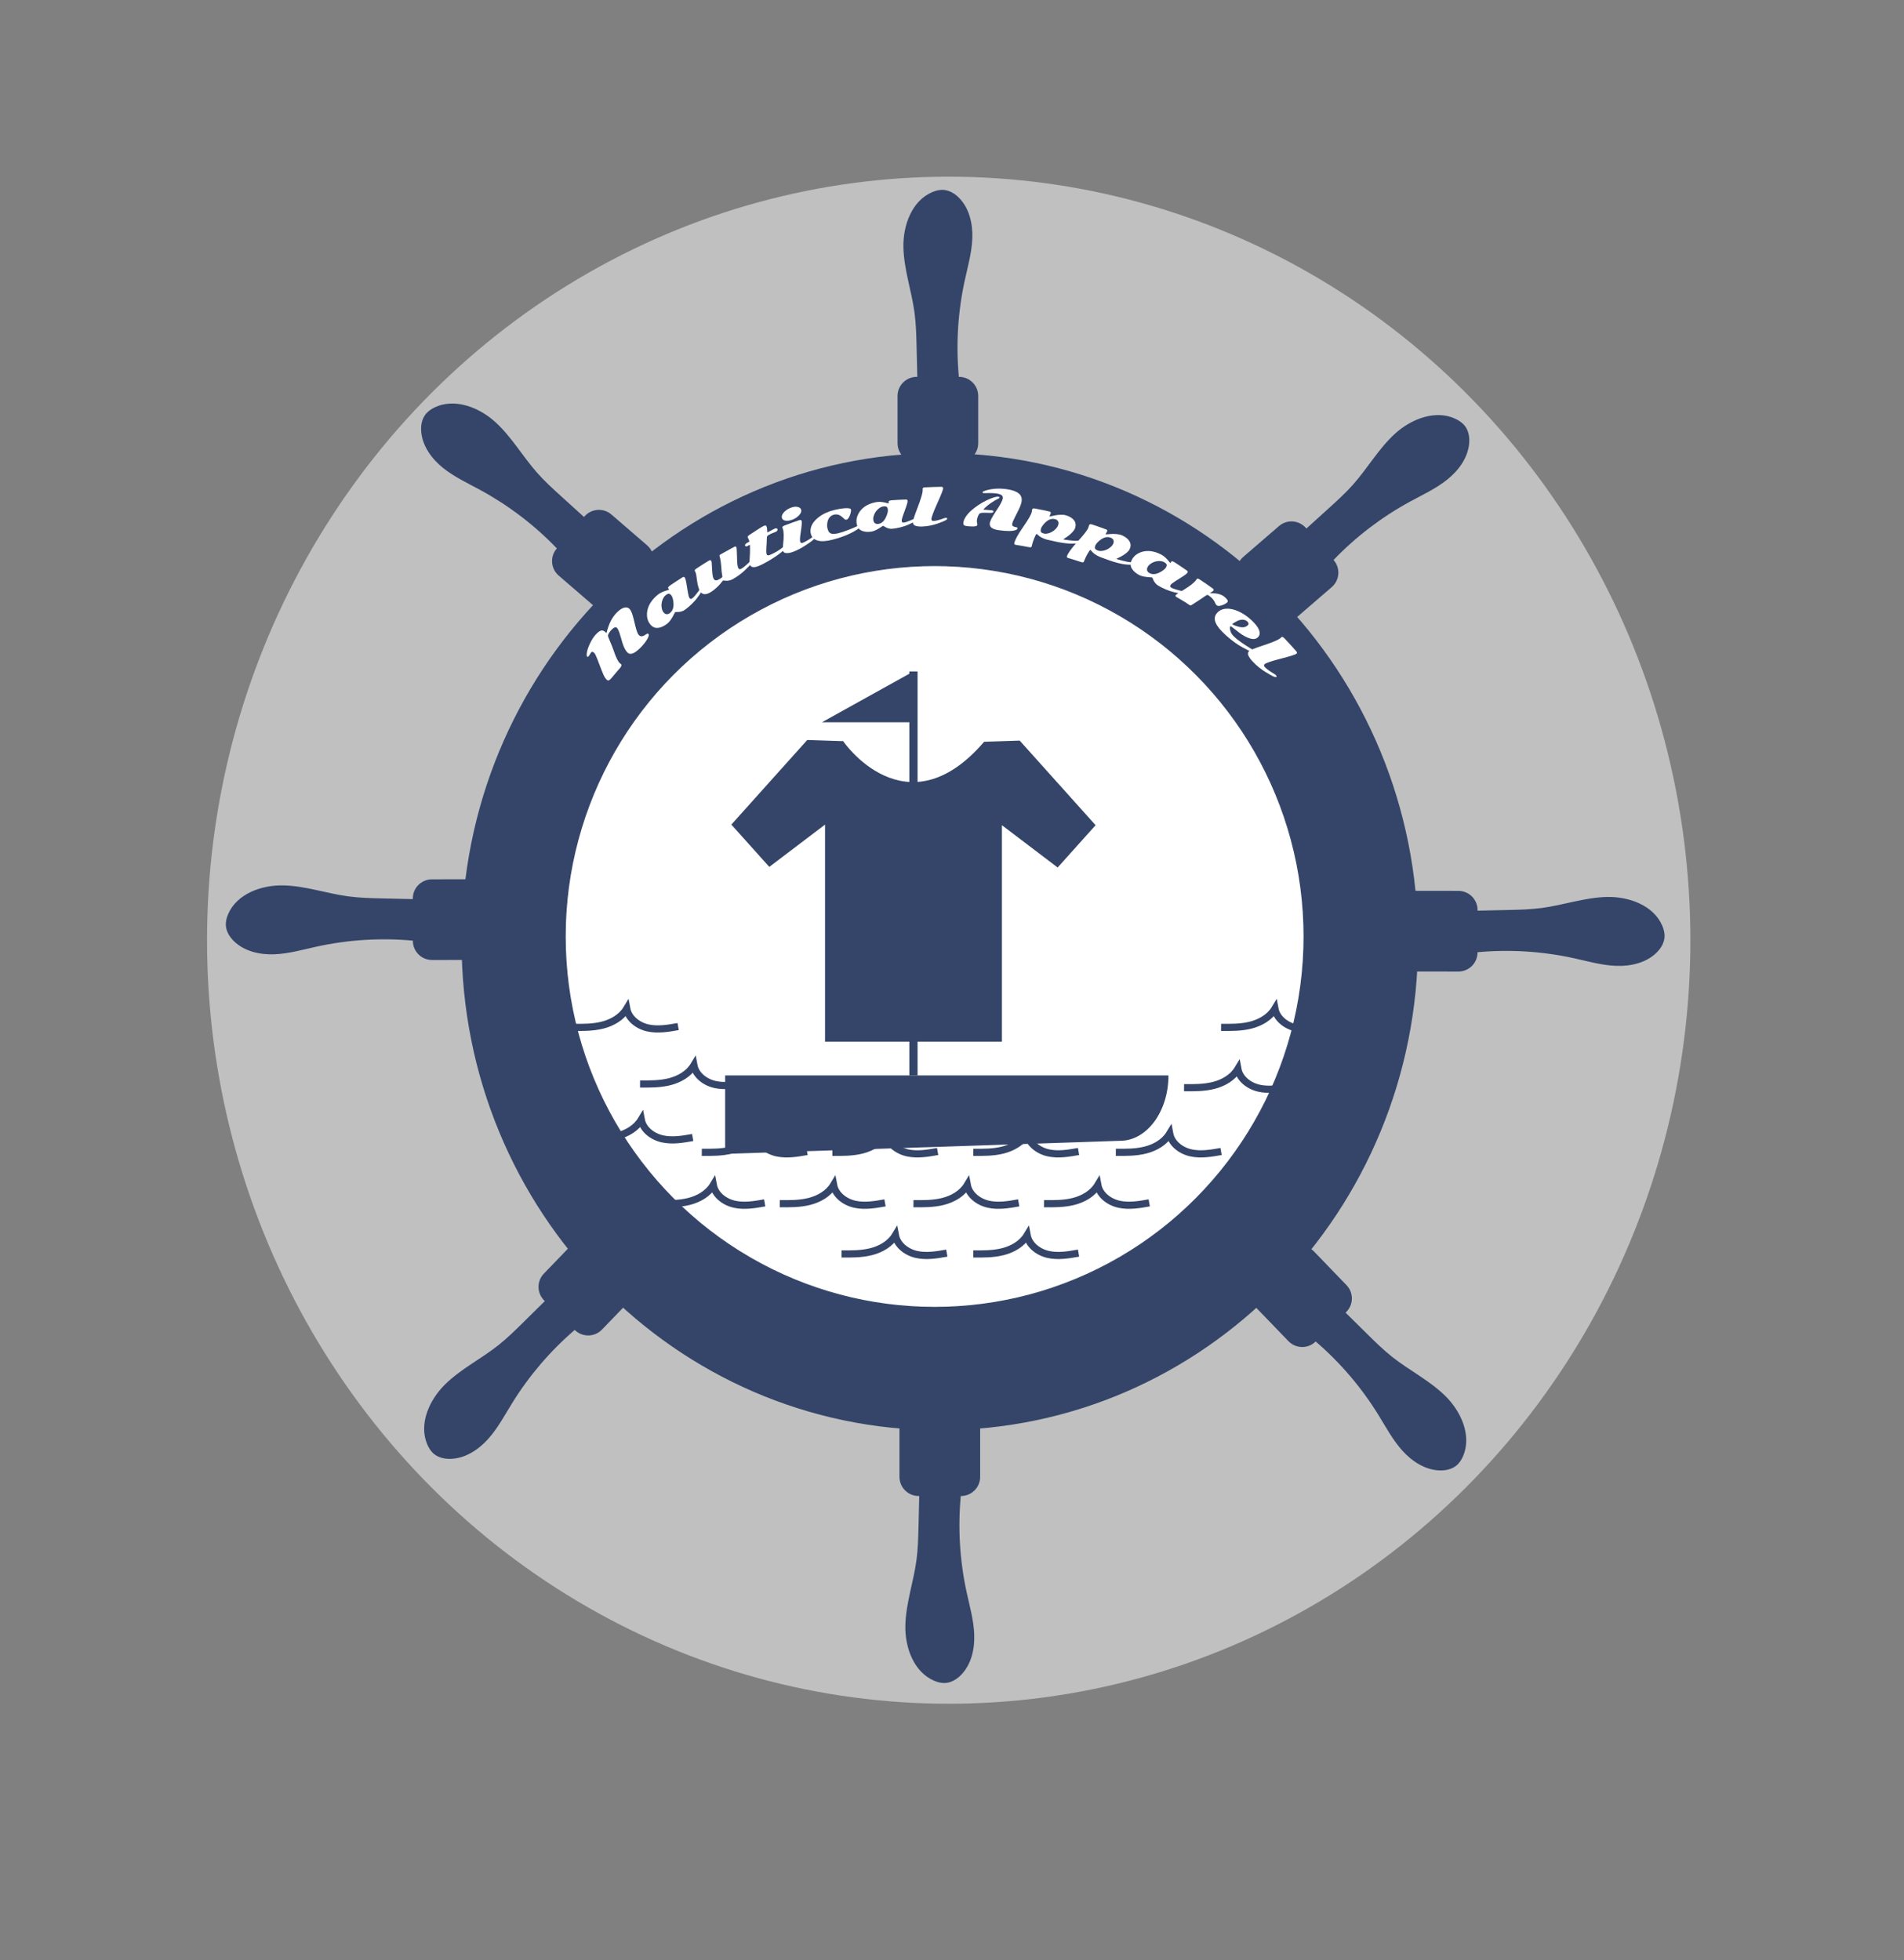 <?xml version="1.0" encoding="utf-8"?>
<!-- Generator: Adobe Illustrator 17.1.0, SVG Export Plug-In . SVG Version: 6.00 Build 0)  -->
<!DOCTYPE svg PUBLIC "-//W3C//DTD SVG 1.1//EN" "http://www.w3.org/Graphics/SVG/1.1/DTD/svg11.dtd">
<svg version="1.1" id="Layer_1" xmlns="http://www.w3.org/2000/svg" xmlns:xlink="http://www.w3.org/1999/xlink" x="0px" y="0px"
	 viewBox="0 0 371 382" enable-background="new 0 0 371 382" xml:space="preserve">
<rect x="0" y="0" width="371" height="382" fill="#808080" stroke="none"/>
<ellipse opacity="0.5" fill="#FFFFFF" cx="184.858" cy="183.237" rx="144.518" ry="148.803"/>
<g>
	<g>
		<defs>
			<rect id="SVGID_1_" x="44" y="37" width="280.349" height="291"/>
		</defs>
		<clipPath id="SVGID_2_">
			<use xlink:href="#SVGID_1_"  overflow="visible"/>
		</clipPath>
		<g clip-path="url(#SVGID_2_)">
			<defs>
				<rect id="SVGID_3_" x="44" y="37" width="280.349" height="291"/>
			</defs>
			<clipPath id="SVGID_4_">
				<use xlink:href="#SVGID_3_"  overflow="visible"/>
			</clipPath>
			<path clip-path="url(#SVGID_4_)" fill="#344569" d="M276.312,183.51c0,52.588-41.721,95.219-93.188,95.219
				c-51.465,0-93.187-42.631-93.187-95.219s41.721-95.219,93.187-95.219C234.591,88.291,276.312,130.922,276.312,183.51"/>
			<path clip-path="url(#SVGID_4_)" fill="#FFFFFF" d="M254.103,182.51c0,39.924-32.231,72.289-71.989,72.289
				s-71.989-32.365-71.989-72.289s32.231-72.289,71.989-72.289S254.103,142.586,254.103,182.51"/>
			
				<ellipse clip-path="url(#SVGID_4_)" fill="none" stroke="#344569" stroke-width="0.206" stroke-miterlimit="10" cx="182.114" cy="182.51" rx="71.989" ry="72.289"/>
			<path clip-path="url(#SVGID_4_)" fill="#344569" d="M190.609,77.177v9.183c0,2.061-1.672,3.733-3.733,3.733h-8.254
				c-2.062,0-3.734-1.672-3.734-3.733v-9.183c0-2.061,1.672-3.733,3.734-3.733h0.119c-0.047-1.968-0.096-3.936-0.141-5.904
				c-0.054-2.211-0.109-4.423-0.404-6.616c-0.575-4.256-2.058-8.39-2.162-12.685c-0.103-4.294,1.631-9.071,5.572-10.78
				c0.718-0.313,1.501-0.51,2.282-0.448c1.15,0.09,2.195,0.739,3.002,1.563c1.981,2.02,2.67,5.016,2.569,7.842
				c-0.101,2.826-0.897,5.574-1.496,8.338c-1.327,6.123-1.711,12.453-1.127,18.689h0.041
				C188.937,73.444,190.609,75.116,190.609,77.177"/>
			<path clip-path="url(#SVGID_4_)" fill="#344569" d="M259.488,114.426l-6.952,6.002c-1.56,1.346-3.918,1.175-5.264-0.386
				l-5.395-6.246c-1.348-1.562-1.176-3.92,0.385-5.267l6.95-6.002c1.56-1.348,3.918-1.175,5.267,0.388l0.078,0.089
				c1.459-1.321,2.916-2.645,4.376-3.966c1.637-1.486,3.277-2.973,4.742-4.63c2.847-3.216,5.006-7.041,8.188-9.926
				c3.184-2.884,7.931-4.693,11.802-2.828c0.706,0.341,1.367,0.804,1.831,1.436c0.682,0.928,0.875,2.144,0.778,3.294
				c-0.234,2.818-2.052,5.298-4.258,7.068c-2.204,1.771-4.804,2.965-7.289,4.317c-5.502,2.998-10.544,6.843-14.881,11.362
				l0.027,0.032C261.22,110.722,261.047,113.08,259.488,114.426"/>
			<path clip-path="url(#SVGID_4_)" fill="#344569" d="M284.163,189.346l-9.183-0.012c-2.061-0.003-3.732-1.677-3.728-3.738
				l0.01-8.254c0.003-2.062,1.676-3.733,3.737-3.73l9.184,0.013c2.061,0.003,3.73,1.676,3.728,3.739v0.119
				c1.968-0.044,3.936-0.09,5.904-0.134c2.211-0.05,4.424-0.102,6.617-0.395c4.256-0.569,8.392-2.048,12.687-2.145
				c4.294-0.097,9.068,1.642,10.772,5.586c0.311,0.72,0.509,1.503,0.446,2.283c-0.092,1.149-0.742,2.194-1.567,2.999
				c-2.022,1.978-5.02,2.662-7.846,2.558c-2.825-0.105-5.573-0.904-8.335-1.508c-6.122-1.335-12.451-1.726-18.688-1.15v0.041
				C287.899,187.679,286.224,189.349,284.163,189.346"/>
			<path clip-path="url(#SVGID_4_)" fill="#344569" d="M251.058,261.377l-6.378-6.608c-1.432-1.482-1.389-3.847,0.093-5.278
				l5.939-5.732c1.485-1.433,3.849-1.39,5.28,0.092l6.378,6.608c1.432,1.482,1.39,3.847-0.094,5.28l-0.085,0.083
				c1.399,1.384,2.801,2.765,4.202,4.149c1.574,1.553,3.15,3.108,4.886,4.48c3.369,2.663,7.308,4.606,10.364,7.625
				c3.057,3.018,5.126,7.658,3.478,11.626c-0.301,0.724-0.726,1.41-1.331,1.908c-0.889,0.733-2.093,0.991-3.246,0.959
				c-2.827-0.078-5.404-1.756-7.294-3.858c-1.889-2.104-3.226-4.634-4.714-7.039c-3.297-5.327-7.418-10.147-12.169-14.229
				l-0.03,0.028C254.853,262.901,252.489,262.86,251.058,261.377"/>
			<path clip-path="url(#SVGID_4_)" fill="#344569" d="M190.986,287.823v-9.183c0-2.061-1.672-3.733-3.733-3.733h-8.254
				c-2.062,0-3.734,1.672-3.734,3.733v9.183c0,2.061,1.672,3.733,3.734,3.733h0.119c-0.047,1.968-0.096,3.936-0.141,5.904
				c-0.054,2.211-0.109,4.423-0.404,6.616c-0.575,4.256-2.058,8.39-2.162,12.685c-0.103,4.294,1.631,9.071,5.572,10.78
				c0.718,0.313,1.501,0.51,2.283,0.448c1.149-0.09,2.194-0.739,3-1.563c1.981-2.02,2.67-5.016,2.569-7.842
				s-0.897-5.574-1.496-8.338c-1.327-6.123-1.711-12.453-1.127-18.689h0.041C189.314,291.556,190.986,289.884,190.986,287.823"/>
			<path clip-path="url(#SVGID_4_)" fill="#344569" d="M108.862,112.173l6.952,6.002c1.56,1.346,3.918,1.175,5.264-0.386
				l5.395-6.246c1.348-1.562,1.176-3.92-0.385-5.267l-6.95-6.002c-1.56-1.348-3.918-1.175-5.267,0.388l-0.078,0.089
				c-1.459-1.321-2.916-2.645-4.376-3.966c-1.637-1.486-3.277-2.973-4.742-4.63c-2.847-3.216-5.006-7.041-8.189-9.926
				c-3.182-2.884-7.93-4.693-11.801-2.828c-0.705,0.341-1.367,0.804-1.831,1.436c-0.682,0.928-0.875,2.144-0.778,3.294
				c0.234,2.818,2.052,5.298,4.258,7.068c2.204,1.771,4.804,2.965,7.289,4.317c5.502,2.998,10.544,6.843,14.881,11.362l-0.027,0.032
				C107.129,108.468,107.302,110.826,108.862,112.173"/>
			<path clip-path="url(#SVGID_4_)" fill="#344569" d="M84.186,187.092l9.183-0.012c2.061-0.003,3.732-1.677,3.728-3.738
				l-0.01-8.254c-0.003-2.062-1.676-3.733-3.737-3.73l-9.184,0.013c-2.061,0.003-3.73,1.676-3.728,3.739v0.119
				c-1.968-0.044-3.936-0.09-5.904-0.134c-2.211-0.05-4.424-0.102-6.617-0.395c-4.256-0.569-8.392-2.048-12.687-2.145
				c-4.294-0.097-9.068,1.642-10.772,5.586c-0.311,0.72-0.509,1.503-0.446,2.283c0.092,1.149,0.742,2.194,1.567,2.999
				c2.022,1.978,5.02,2.662,7.844,2.558c2.826-0.105,5.574-0.904,8.337-1.508c6.122-1.335,12.451-1.726,18.688-1.15v0.041
				C80.451,185.426,82.125,187.095,84.186,187.092"/>
			<path clip-path="url(#SVGID_4_)" fill="#344569" d="M117.292,259.123l6.378-6.608c1.432-1.482,1.389-3.847-0.093-5.278
				l-5.939-5.732c-1.485-1.433-3.849-1.39-5.28,0.092l-6.378,6.608c-1.432,1.482-1.39,3.847,0.094,5.28l0.085,0.083
				c-1.399,1.384-2.801,2.765-4.202,4.149c-1.574,1.553-3.15,3.108-4.886,4.48c-3.369,2.663-7.308,4.606-10.364,7.625
				c-3.057,3.018-5.126,7.658-3.478,11.626c0.301,0.724,0.726,1.41,1.331,1.908c0.889,0.733,2.093,0.991,3.246,0.959
				c2.827-0.078,5.404-1.756,7.294-3.858c1.889-2.104,3.226-4.634,4.714-7.039c3.297-5.327,7.418-10.147,12.169-14.229l0.03,0.028
				C113.497,260.648,115.86,260.607,117.292,259.123"/>
			<path clip-path="url(#SVGID_4_)" fill="#344569" d="M218.251,222.328c5.211,0,9.427-5.698,9.427-12.74H141.3v15.288"/>
			
				<line clip-path="url(#SVGID_4_)" fill="none" stroke="#344569" stroke-width="1.595" stroke-miterlimit="10" x1="177.992" y1="209.588" x2="177.992" y2="130.854"/>
			<path clip-path="url(#SVGID_4_)" fill="#344569" d="M160.76,160.704l-10.859,8.244l-7.394-8.244l14.786-16.487l6.934,0.227
				v-0.109c0,0.125,12.314,17.966,27.531,0.227l6.934-0.227l14.786,16.487l-7.392,8.244l-10.86-8.244v42.184H160.76v-42.184"/>
			<polyline clip-path="url(#SVGID_4_)" fill="#344569" points="177.992,140.758 160.165,140.758 177.992,130.854 			"/>
			<path clip-path="url(#SVGID_4_)" fill="none" stroke="#344569" stroke-width="1.396" stroke-miterlimit="10" d="M111.632,200.226
				c1.942,0.018,3.91,0.035,5.791-0.447c1.881-0.481,3.699-1.523,4.699-3.188c0.359,1.941,2.215,3.323,4.143,3.745
				c1.928,0.421,3.931,0.076,5.873-0.269"/>
			<path clip-path="url(#SVGID_4_)" fill="none" stroke="#344569" stroke-width="1.396" stroke-miterlimit="10" d="M151.942,234.586
				c1.942,0.018,3.91,0.035,5.791-0.447c1.881-0.481,3.699-1.523,4.699-3.188c0.359,1.941,2.215,3.323,4.143,3.745
				c1.928,0.421,3.931,0.076,5.873-0.269"/>
			<path clip-path="url(#SVGID_4_)" fill="none" stroke="#344569" stroke-width="1.396" stroke-miterlimit="10" d="M177.992,234.586
				c1.942,0.018,3.91,0.035,5.791-0.447c1.881-0.481,3.699-1.523,4.699-3.188c0.359,1.941,2.215,3.323,4.143,3.745
				c1.928,0.421,3.931,0.076,5.873-0.269"/>
			<path clip-path="url(#SVGID_4_)" fill="none" stroke="#344569" stroke-width="1.396" stroke-miterlimit="10" d="M203.427,234.586
				c1.942,0.018,3.91,0.035,5.791-0.447c1.881-0.481,3.699-1.523,4.699-3.188c0.359,1.941,2.215,3.323,4.143,3.745
				c1.928,0.421,3.929,0.076,5.873-0.269"/>
			<path clip-path="url(#SVGID_4_)" fill="none" stroke="#344569" stroke-width="1.396" stroke-miterlimit="10" d="M163.984,244.376
				c1.942,0.018,3.91,0.035,5.791-0.447c1.881-0.481,3.699-1.523,4.699-3.188c0.359,1.941,2.215,3.323,4.143,3.745
				s3.931,0.076,5.873-0.269"/>
			<path clip-path="url(#SVGID_4_)" fill="none" stroke="#344569" stroke-width="1.396" stroke-miterlimit="10" d="M189.652,244.376
				c1.942,0.018,3.91,0.035,5.791-0.447c1.881-0.481,3.699-1.523,4.699-3.188c0.359,1.941,2.215,3.323,4.143,3.745
				s3.929,0.076,5.873-0.269"/>
			<path clip-path="url(#SVGID_4_)" fill="none" stroke="#344569" stroke-width="1.396" stroke-miterlimit="10" d="M217.426,224.572
				c1.942,0.018,3.91,0.035,5.791-0.447c1.881-0.481,3.699-1.523,4.699-3.188c0.359,1.941,2.215,3.323,4.143,3.745
				s3.929,0.076,5.873-0.269"/>
			<path clip-path="url(#SVGID_4_)" fill="none" stroke="#344569" stroke-width="1.396" stroke-miterlimit="10" d="M189.652,224.572
				c1.942,0.018,3.91,0.035,5.791-0.447c1.881-0.481,3.699-1.523,4.699-3.188c0.359,1.941,2.215,3.323,4.143,3.745
				s3.931,0.076,5.873-0.269"/>
			<path clip-path="url(#SVGID_4_)" fill="none" stroke="#344569" stroke-width="1.396" stroke-miterlimit="10" d="M162.195,224.572
				c1.942,0.018,3.91,0.035,5.791-0.447c1.881-0.481,3.699-1.523,4.699-3.188c0.359,1.941,2.215,3.323,4.143,3.745
				s3.929,0.076,5.873-0.269"/>
			<path clip-path="url(#SVGID_4_)" fill="none" stroke="#344569" stroke-width="1.396" stroke-miterlimit="10" d="M136.749,224.572
				c1.942,0.018,3.91,0.035,5.791-0.447c1.881-0.481,3.699-1.523,4.699-3.188c0.359,1.941,2.215,3.323,4.143,3.745
				s3.931,0.076,5.873-0.269"/>
			<path clip-path="url(#SVGID_4_)" fill="none" stroke="#344569" stroke-width="1.396" stroke-miterlimit="10" d="M124.717,211.253
				c1.942,0.018,3.91,0.035,5.791-0.447c1.881-0.481,3.699-1.523,4.699-3.188c0.359,1.941,2.215,3.323,4.143,3.745
				s3.929,0.076,5.873-0.269"/>
			<path clip-path="url(#SVGID_4_)" fill="none" stroke="#344569" stroke-width="1.396" stroke-miterlimit="10" d="M237.932,200.226
				c1.942,0.018,3.91,0.035,5.791-0.447c1.881-0.481,3.699-1.523,4.699-3.188c0.359,1.941,2.215,3.323,4.143,3.745
				c1.928,0.421,3.929,0.076,5.873-0.269"/>
			<path clip-path="url(#SVGID_4_)" fill="none" stroke="#344569" stroke-width="1.396" stroke-miterlimit="10" d="M230.716,211.977
				c1.942,0.018,3.91,0.035,5.791-0.447c1.881-0.481,3.699-1.523,4.699-3.188c0.359,1.941,2.215,3.323,4.143,3.745
				c1.928,0.421,3.931,0.076,5.873-0.269"/>
			<path clip-path="url(#SVGID_4_)" fill="none" stroke="#344569" stroke-width="1.396" stroke-miterlimit="10" d="M128.499,234.586
				c1.942,0.018,3.91,0.035,5.791-0.447c1.881-0.481,3.699-1.523,4.699-3.188c0.359,1.941,2.215,3.323,4.143,3.745
				c1.928,0.421,3.931,0.076,5.873-0.269"/>
			<path clip-path="url(#SVGID_4_)" fill="none" stroke="#344569" stroke-width="1.396" stroke-miterlimit="10" d="M114.464,221.849
				c1.942,0.018,3.91,0.035,5.791-0.447c1.881-0.481,3.699-1.523,4.699-3.188c0.359,1.941,2.215,3.323,4.143,3.745
				c1.928,0.421,3.931,0.076,5.873-0.269"/>
			<path clip-path="url(#SVGID_4_)" fill="#FFFFFF" d="M115.162,127.17c-0.173,0.273-0.258,0.41-0.429,0.684
				c-0.065,0.076-0.12,0.127-0.167,0.151c-0.048,0.025-0.096,0.017-0.145-0.025c-0.118-0.1-0.137-0.392-0.053-0.876
				s0.289-1.075,0.622-1.765c0.332-0.691,0.702-1.252,1.103-1.684c0.401-0.432,0.746-0.684,1.027-0.761
				c0.283-0.076,0.58,0.037,0.894,0.341c0.059,0.068,0.089,0.102,0.149,0.172c0.246-1,0.549-1.83,0.899-2.486
				c0.35-0.656,0.777-1.22,1.271-1.686c0.494-0.465,0.952-0.74,1.364-0.828c0.413-0.089,0.755,0.021,1.023,0.32
				c0.275,0.308,0.523,0.97,0.768,1.981c0.099,0.417,0.199,0.832,0.3,1.242c0.245,0.996,0.474,1.591,0.66,1.788
				c0.331,0.351,0.743,0.353,1.233,0.013c0.264-0.183,0.432-0.273,0.503-0.267c0.072,0.005,0.124,0.027,0.158,0.063
				c0.16,0.177,0.065,0.544-0.278,1.105c-0.342,0.562-0.793,1.114-1.353,1.662c-1.102,1.08-1.906,1.389-2.442,0.868
				c-0.376-0.364-0.716-1.007-1.001-1.937c-0.12-0.39-0.233-0.774-0.339-1.154c-0.252-0.912-0.485-1.49-0.715-1.722
				c-0.23-0.233-0.583-0.116-1.054,0.362c-0.274,0.278-0.715,0.854-0.696,1.162c0.025,0.403,0.689,1.611,1.145,2.994
				c0.416,1.257,0.81,2.038,1.158,2.354c0.102,0.084,0.154,0.125,0.257,0.209c0.078,0.071,0.09,0.178,0.039,0.324
				c-0.05,0.146-0.127,0.275-0.23,0.391c-0.662,0.756-0.988,1.14-1.632,1.92c-0.302,0.357-0.538,0.539-0.695,0.532
				c-0.076-0.003-0.169-0.05-0.271-0.134c-0.102-0.084-0.225-0.233-0.368-0.446c-0.143-0.213-0.37-0.7-0.667-1.47
				c-0.297-0.769-0.571-1.486-0.824-2.146c-0.253-0.662-0.451-1.06-0.602-1.19c-0.15-0.132-0.269-0.198-0.358-0.198
				C115.326,127.031,115.241,127.078,115.162,127.17"/>
			<path clip-path="url(#SVGID_4_)" fill="#FFFFFF" d="M130.553,114.106c0.969-0.658,1.459-0.977,2.443-1.598
				c0.09-0.062,0.174-0.087,0.248-0.075c0.075,0.013,0.13,0.045,0.167,0.098c0.137,0.203,0.248,0.598,0.342,1.182
				c0.093,0.585,0.187,1.164,0.284,1.737c0.096,0.574,0.195,0.928,0.292,1.067c0.097,0.138,0.185,0.209,0.264,0.212
				c0.078,0.003,0.19-0.047,0.335-0.149c0.146-0.101,0.371-0.344,0.68-0.725c0.309-0.382,0.516-0.647,0.615-0.802
				c0.1-0.154,0.186-0.256,0.261-0.305c0.132-0.085,0.23-0.08,0.293,0.019c0.136,0.208-0.203,0.806-0.964,1.815
				c-0.257,0.34-0.591,0.712-1.003,1.116c-0.411,0.403-0.852,0.779-1.324,1.129c-0.788,0.583-1.848,0.428-1.893,0.447
				c-0.142,0.061-0.68,1.527-1.503,2.204c-0.563,0.464-1.128,0.752-1.704,0.863c-0.628,0.12-1.168-0.072-1.619-0.587
				c-0.474-0.543-0.711-1.222-0.702-2.031c0.01-0.894,0.315-1.77,0.929-2.6c0.34-0.46,0.76-0.886,1.26-1.278
				c0.765-0.6,2.113-0.886,2.135-0.92c0.003-0.004-0.026-0.045-0.052-0.08c-0.053-0.068-0.08-0.102-0.134-0.171
				C130.104,114.541,130.22,114.35,130.553,114.106 M130.54,119.473c0.602-0.477,0.811-1.246,0.647-2.332
				c-0.075-0.499-0.193-0.859-0.357-1.08c-0.165-0.221-0.324-0.337-0.479-0.351c-0.155-0.013-0.368,0.083-0.64,0.289
				c-0.27,0.207-0.486,0.53-0.642,0.972c-0.156,0.439-0.208,0.884-0.158,1.33c0.05,0.444,0.174,0.784,0.364,1.021
				c0.19,0.236,0.397,0.362,0.62,0.377C130.118,119.713,130.332,119.638,130.54,119.473"/>
			<path clip-path="url(#SVGID_4_)" fill="#FFFFFF" d="M135.765,110.759c0.955-0.627,1.436-0.932,2.407-1.526
				c0.093-0.054,0.178-0.072,0.251-0.056c0.074,0.018,0.136,0.071,0.187,0.159c0.052,0.089,0.083,0.377,0.101,0.863
				c0.017,0.485,0.05,0.994,0.101,1.525c0.049,0.531,0.134,0.89,0.249,1.08c0.213,0.357,0.547,0.397,1.001,0.129
				c0.217-0.128,0.628-0.35,0.676-0.486c0.049-0.14-0.109-0.704-0.142-1.224c-0.084-1.305-0.196-2.275-0.393-2.861
				c-0.04-0.119,0.026-0.227,0.202-0.323c0.531-0.291,1.088-0.6,1.671-0.925c0.583-0.326,0.923-0.505,1.014-0.552
				c0.09-0.045,0.172-0.061,0.243-0.045c0.07,0.016,0.114,0.041,0.132,0.078c0.072,0.145,0.109,0.507,0.115,1.085
				c0.005,0.579,0.025,1.173,0.057,1.782c0.031,0.609,0.11,1.025,0.227,1.251c0.118,0.226,0.295,0.278,0.532,0.155
				c0.239-0.123,0.54-0.345,0.91-0.665s0.623-0.559,0.755-0.72c0.132-0.162,0.224-0.253,0.274-0.278
				c0.137-0.065,0.231-0.043,0.283,0.067c0.052,0.109,0.005,0.258-0.138,0.447c-0.145,0.19-0.326,0.401-0.543,0.633
				c-0.218,0.231-0.487,0.497-0.802,0.795c-0.726,0.685-1.522,1.264-2.393,1.743c-0.87,0.479-1.709,0.229-1.806,0.234
				c-0.11,0.004-0.485,0.558-0.656,0.748c-0.173,0.191-0.424,0.434-0.751,0.734c-0.327,0.3-0.643,0.547-0.951,0.742
				c-0.983,0.619-1.69,0.61-2.133-0.062c-0.152-0.233-0.286-0.55-0.394-0.955c-0.109-0.404-0.183-0.786-0.224-1.144
				c-0.109-0.947-0.212-1.513-0.323-1.688c-0.111-0.174-0.15-0.306-0.118-0.397C135.418,111.013,135.544,110.898,135.765,110.759"/>
			<path clip-path="url(#SVGID_4_)" fill="#FFFFFF" d="M149.506,103.775c0.578-0.309,0.868-0.461,1.452-0.758
				c0.286-0.111,0.463-0.074,0.532,0.109c0.07,0.182-0.022,0.346-0.273,0.495c-0.251,0.147-1.472,0.491-1.734,0.898
				c-0.089,0.137-0.05,0.792-0.098,1.386c-0.097,1.22-0.087,1.928,0,2.128c0.094,0.22,0.3,0.258,0.619,0.124
				c1.031-0.437,1.901-0.954,2.62-1.57c0.105-0.09,0.194-0.149,0.264-0.176c0.137-0.05,0.225-0.025,0.264,0.079
				c0.04,0.103-0.01,0.24-0.149,0.406c-0.424,0.509-1.134,1.072-2.118,1.717c-0.983,0.643-1.91,1.171-2.796,1.578
				c-0.503,0.233-0.916,0.346-1.246,0.339c-0.329-0.008-0.553-0.128-0.667-0.363c-0.116-0.239-0.15-0.774-0.085-1.607
				c0.074-0.934,0.056-2.35,0.017-2.371c-0.04-0.022-0.385,0.195-0.474,0.238c-0.22,0.102-0.364,0.083-0.433-0.063
				c-0.05-0.106-0.049-0.194,0.005-0.264c0.053-0.071,0.115-0.131,0.185-0.182c0.07-0.052,0.131-0.092,0.182-0.121
				c0.053-0.031,0.127-0.071,0.221-0.123c0.094-0.05,0.2-0.096,0.208-0.111c0.043-0.094-0.133-0.485-0.227-0.689
				c-0.034-0.068-0.052-0.102-0.085-0.171c-0.063-0.138,0.111-0.331,0.525-0.575c0.138-0.081,0.558-0.364,1.274-0.835
				c0.715-0.47,1.165-0.735,1.34-0.806c0.28-0.115,0.452-0.093,0.516,0.062C149.453,102.814,149.504,103.224,149.506,103.775"/>
			<path clip-path="url(#SVGID_4_)" fill="#FFFFFF" d="M156.388,105.792c0.252-0.084,0.578-0.248,0.981-0.49
				c0.402-0.242,0.691-0.432,0.866-0.574c0.174-0.143,0.301-0.226,0.381-0.249c0.158-0.048,0.257-0.003,0.297,0.132
				c0.018,0.062-0.019,0.15-0.112,0.26c-0.304,0.358-0.919,0.817-1.813,1.397c-0.893,0.58-1.709,1.01-2.467,1.284
				c-0.47,0.171-0.886,0.252-1.251,0.244c-0.366-0.009-0.6-0.142-0.702-0.406c-0.062-0.159-0.054-0.612,0.03-1.358
				c0.16-1.412,0.149-2.424-0.072-3.025c-0.028-0.071-0.043-0.107-0.072-0.178c-0.057-0.156,0.101-0.305,0.478-0.441
				c1.142-0.433,1.717-0.64,2.872-1.034c0.102-0.032,0.186-0.031,0.253,0.001c0.066,0.034,0.109,0.081,0.128,0.142
				c0.071,0.221,0.063,0.623-0.017,1.207c-0.08,0.584-0.158,1.159-0.234,1.725s-0.075,0.954-0.004,1.164
				C156.002,105.803,156.153,105.869,156.388,105.792 M156.103,99.324c0.107,0.342-0.037,0.713-0.426,1.118
				c-0.388,0.403-0.837,0.69-1.353,0.864c-0.517,0.174-0.946,0.23-1.292,0.162c-0.346-0.067-0.565-0.221-0.653-0.464
				c-0.088-0.244-0.057-0.504,0.096-0.783c0.151-0.278,0.386-0.536,0.707-0.774c0.319-0.238,0.693-0.428,1.116-0.566
				c0.423-0.14,0.811-0.167,1.16-0.081C155.807,98.886,156.021,99.062,156.103,99.324"/>
			<path clip-path="url(#SVGID_4_)" fill="#FFFFFF" d="M161.217,101.834c-0.072,0.443-0.066,0.835,0.022,1.169
				c0.088,0.333,0.193,0.572,0.317,0.716c0.123,0.143,0.275,0.239,0.456,0.286c0.612,0.156,1.681-0.101,3.237-0.708
				c0.739-0.288,1.277-0.51,1.609-0.68c0.332-0.168,0.53-0.256,0.592-0.267c0.134-0.025,0.212,0.019,0.233,0.131
				c0.021,0.112-0.059,0.247-0.242,0.398c-0.475,0.401-1.18,0.804-2.095,1.225c-0.916,0.421-1.958,0.775-3.131,1.075
				c-1.173,0.301-2.107,0.372-2.822,0.19c-0.713-0.183-1.172-0.587-1.367-1.221c-0.12-0.394-0.137-0.797-0.044-1.207
				c0.092-0.41,0.273-0.795,0.545-1.155c0.274-0.36,0.618-0.702,1.034-1.021c0.832-0.638,1.859-1.109,3.066-1.392
				c1.406-0.329,2.486-0.429,3.049-0.244c0.068,0.023,0.12,0.105,0.143,0.221s0,0.322-0.068,0.616
				c-0.068,0.295-0.178,0.576-0.329,0.848c-0.15,0.27-0.306,0.423-0.469,0.457c-0.165,0.035-0.311-0.01-0.442-0.137
				c-0.129-0.125-0.238-0.227-0.326-0.306c-0.088-0.08-0.205-0.169-0.351-0.27c-0.147-0.102-0.28-0.173-0.401-0.214
				c-0.12-0.041-0.26-0.07-0.421-0.084c-0.163-0.014-0.351,0.004-0.567,0.056c-0.214,0.052-0.417,0.158-0.606,0.317
				c-0.189,0.158-0.329,0.34-0.424,0.541C161.32,101.374,161.256,101.596,161.217,101.834"/>
			<path clip-path="url(#SVGID_4_)" fill="#FFFFFF" d="M173.703,97.499c1.122-0.076,1.682-0.105,2.804-0.146
				c0.106-0.008,0.187,0.013,0.243,0.061c0.057,0.048,0.088,0.105,0.093,0.168c0.017,0.244-0.079,0.641-0.28,1.193
				c-0.203,0.552-0.402,1.1-0.596,1.642c-0.194,0.543-0.28,0.899-0.266,1.067c0.016,0.169,0.054,0.274,0.119,0.315
				c0.065,0.043,0.181,0.056,0.351,0.043c0.169-0.014,0.474-0.111,0.915-0.284c0.442-0.174,0.743-0.301,0.901-0.384
				c0.156-0.084,0.279-0.128,0.364-0.133c0.152-0.008,0.231,0.047,0.238,0.164c0.013,0.248-0.559,0.596-1.68,1.084
				c-0.377,0.164-0.835,0.317-1.371,0.457c-0.536,0.141-1.084,0.242-1.645,0.304c-0.934,0.103-1.747-0.571-1.787-0.575
				c-0.141-0.018-1.29,0.965-2.29,1.125c-0.687,0.11-1.29,0.066-1.817-0.136c-0.575-0.218-0.93-0.66-1.06-1.332
				c-0.136-0.708-0.012-1.41,0.377-2.097c0.429-0.76,1.094-1.353,1.995-1.751c0.499-0.221,1.049-0.373,1.649-0.455
				c0.921-0.125,2.186,0.306,2.213,0.293c0.003-0.001,0-0.053-0.005-0.096c-0.012-0.085-0.018-0.129-0.031-0.214
				C173.12,97.647,173.307,97.541,173.703,97.499 M171.138,102.108c0.726-0.102,1.265-0.658,1.645-1.676
				c0.176-0.466,0.251-0.836,0.218-1.11c-0.032-0.273-0.109-0.455-0.231-0.545c-0.123-0.09-0.346-0.116-0.669-0.076
				s-0.655,0.209-0.995,0.509c-0.339,0.298-0.592,0.653-0.761,1.061c-0.169,0.408-0.227,0.762-0.182,1.062
				c0.047,0.3,0.158,0.513,0.335,0.64C170.674,102.099,170.887,102.143,171.138,102.108"/>
			<path clip-path="url(#SVGID_4_)" fill="#FFFFFF" d="M180.377,94.972c1.228-0.058,1.843-0.078,3.071-0.096
				c0.109,0.001,0.19,0.027,0.244,0.079c0.054,0.053,0.081,0.111,0.08,0.174c-0.003,0.353-0.417,1.363-1.18,3.048
				c-0.761,1.686-1.106,2.685-1.101,2.984c0.003,0.124,0.034,0.216,0.093,0.278c0.059,0.061,0.163,0.089,0.31,0.088
				c0.461-0.008,1.172-0.199,2.151-0.558c0.098-0.035,0.193-0.053,0.283-0.052c0.16,0.003,0.239,0.057,0.236,0.164
				c-0.001,0.092-0.083,0.183-0.243,0.279c-0.162,0.094-0.381,0.199-0.66,0.315c-0.28,0.116-0.618,0.243-1.014,0.381
				c-0.395,0.141-0.844,0.261-1.343,0.366c-0.497,0.105-1.019,0.168-1.567,0.19c-0.548,0.022-0.988-0.019-1.326-0.131
				c-0.337-0.111-0.517-0.337-0.539-0.681c-0.016-0.242,0.275-1.212,0.933-2.9c0.246-0.629,0.473-1.282,0.684-1.956
				c0.211-0.676,0.313-1.178,0.301-1.51c-0.005-0.076-0.008-0.115-0.014-0.191C179.773,95.077,179.972,94.984,180.377,94.972"/>
			<path clip-path="url(#SVGID_4_)" fill="#FFFFFF" d="M191.663,99.316c0.612,0.047,0.919,0.074,1.531,0.132
				c0.278,0.032,0.41,0.118,0.393,0.253c-0.012,0.098-0.087,0.167-0.225,0.207c-0.481,0.143-1.89-0.121-2.411,0.129
				c-0.297,0.143-0.565,0.963-0.598,1.367c-0.016,0.181-0.003,0.35,0.037,0.507c0.041,0.156,0.058,0.269,0.053,0.335
				c-0.016,0.177-0.154,0.286-0.416,0.327c-0.262,0.04-0.641,0.041-1.136,0.008c-0.497-0.034-0.82-0.092-0.974-0.18
				c-0.152-0.087-0.224-0.231-0.213-0.432c0.021-0.376,0.169-0.783,0.452-1.22c0.283-0.438,0.641-0.85,1.075-1.235
				c0.433-0.385,0.916-0.756,1.45-1.111c0.532-0.355,1.056-0.651,1.558-0.89c1.122-0.532,1.894-0.766,2.279-0.717
				c0.177,0.022,0.258,0.078,0.248,0.164c-0.012,0.085-0.111,0.173-0.296,0.256c-0.385,0.172-0.864,0.447-1.415,0.835
				c-0.552,0.388-1.043,0.808-1.477,1.257C191.612,99.311,191.629,99.312,191.663,99.316 M194.631,103.332
				c-1.265-0.174-1.858-0.607-1.774-1.344c0.049-0.42,0.448-1.226,1.239-2.403c0.792-1.177,1.239-2,1.306-2.486
				c0.037-0.273-0.058-0.483-0.293-0.631c-0.234-0.147-0.587-0.252-1.06-0.309c-0.473-0.057-0.956-0.078-1.451-0.062
				c-0.495,0.016-0.81,0.021-0.948,0.008c-0.138-0.013-0.203-0.07-0.194-0.171c0.012-0.129,0.32-0.275,0.926-0.43
				c1.168-0.298,2.446-0.359,3.804-0.165c1.076,0.154,1.855,0.439,2.334,0.837c0.479,0.398,0.651,0.945,0.527,1.635
				c-0.074,0.41-0.256,0.906-0.54,1.491c-0.286,0.585-0.558,1.134-0.82,1.649c-0.264,0.513-0.41,0.872-0.443,1.074
				c-0.034,0.202-0.013,0.35,0.062,0.443c0.094,0.119,0.301,0.204,0.619,0.26c0.195,0.035,0.302,0.072,0.32,0.114
				c0.018,0.041,0.025,0.081,0.017,0.12c-0.027,0.152-0.131,0.261-0.308,0.329C197.284,103.547,196.181,103.545,194.631,103.332"/>
			<path clip-path="url(#SVGID_4_)" fill="#FFFFFF" d="M201.766,99.122c1.096,0.209,1.642,0.323,2.732,0.567
				c0.105,0.026,0.174,0.071,0.214,0.134c0.039,0.062,0.05,0.125,0.035,0.19c-0.017,0.063-0.058,0.169-0.124,0.317
				s-0.127,0.329-0.127,0.329c0.067,0.052,1.964-0.583,3.179-0.238c0.739,0.211,1.275,0.54,1.601,0.974
				c0.327,0.435,0.397,0.934,0.22,1.495c-0.344,1.087-2.34,2.212-2.34,2.212c0.003,0.045,2.124,0.373,2.843,0.282
				c0.239-0.03,0.407-0.028,0.504,0.004c0.128,0.043,0.171,0.124,0.13,0.242c-0.028,0.083-0.127,0.145-0.293,0.182
				c-0.751,0.171-1.659,0.181-2.706,0.063c-1.049-0.118-2.162-0.363-3.29-0.629c-0.138-0.032-0.249-0.054-0.32-0.072
				c-0.395-0.101-0.779-0.252-1.151-0.451c-0.372-0.2-0.852-0.677-0.889-0.674c-0.156,0.012-0.726,1.399-0.929,2.304
				c-0.01,0.057-0.016,0.085-0.026,0.143c-0.037,0.164-0.233,0.205-0.588,0.129c-1.026-0.198-1.54-0.288-2.57-0.452
				c-0.088-0.016-0.152-0.052-0.196-0.109c-0.043-0.057-0.058-0.116-0.048-0.174c0.102-0.565,0.638-1.602,1.669-3.087
				c1.031-1.485,1.633-2.487,1.747-3.036c0.025-0.165,0.037-0.248,0.061-0.413c0.026-0.121,0.081-0.203,0.168-0.246
				C201.356,99.065,201.522,99.069,201.766,99.122 M205.593,101.178c-0.737-0.194-1.474,0.123-2.189,0.945
				c-0.328,0.377-0.522,0.702-0.585,0.969c-0.063,0.267-0.054,0.464,0.026,0.59c0.08,0.125,0.273,0.225,0.578,0.3
				c0.304,0.074,0.663,0.035,1.08-0.115c0.417-0.151,0.784-0.379,1.102-0.686c0.317-0.308,0.518-0.606,0.598-0.898
				c0.081-0.293,0.063-0.534-0.053-0.722C206.034,101.373,205.848,101.245,205.593,101.178"/>
			<path clip-path="url(#SVGID_4_)" fill="#FFFFFF" d="M212.883,102.249c1.066,0.353,1.597,0.538,2.654,0.925
				c0.101,0.04,0.165,0.093,0.196,0.162c0.031,0.067,0.035,0.132,0.01,0.193c-0.025,0.062-0.079,0.16-0.164,0.298
				c-0.085,0.138-0.168,0.31-0.168,0.31c0.059,0.061,2.035-0.318,3.204,0.189c0.712,0.308,1.204,0.706,1.476,1.181
				c0.27,0.477,0.278,0.982,0.028,1.514c-0.483,1.034-2.62,1.883-2.62,1.883c-0.004,0.044,2.075,0.656,2.805,0.663
				c0.242,0.003,0.41,0.027,0.503,0.072c0.121,0.059,0.155,0.146,0.101,0.257c-0.039,0.079-0.146,0.127-0.317,0.142
				c-0.773,0.067-1.682-0.045-2.715-0.304c-1.032-0.257-2.113-0.65-3.204-1.063c-0.136-0.052-0.243-0.088-0.311-0.115
				c-0.382-0.154-0.746-0.354-1.092-0.601c-0.346-0.248-0.762-0.784-0.801-0.787c-0.159-0.01-0.903,1.292-1.222,2.163
				c-0.018,0.056-0.027,0.083-0.045,0.138c-0.057,0.158-0.257,0.173-0.602,0.052c-0.998-0.331-1.499-0.488-2.505-0.786
				c-0.085-0.027-0.146-0.072-0.182-0.134c-0.035-0.062-0.043-0.123-0.025-0.18c0.174-0.547,0.841-1.505,2.06-2.844
				c1.22-1.337,1.949-2.253,2.133-2.782c0.045-0.162,0.068-0.242,0.114-0.403c0.04-0.118,0.106-0.191,0.198-0.221
				C212.481,102.14,212.647,102.166,212.883,102.249 M216.44,104.797c-0.711-0.289-1.489-0.075-2.306,0.647
				c-0.376,0.331-0.61,0.627-0.708,0.884c-0.098,0.257-0.114,0.454-0.05,0.589s0.243,0.258,0.538,0.373s0.659,0.124,1.094,0.03
				c0.435-0.093,0.832-0.27,1.187-0.534c0.357-0.262,0.596-0.532,0.713-0.813c0.119-0.279,0.132-0.521,0.04-0.722
				C216.855,105.049,216.686,104.898,216.44,104.797"/>
			<path clip-path="url(#SVGID_4_)" fill="#FFFFFF" d="M228.859,109.573c0.969,0.629,1.45,0.952,2.402,1.614
				c0.093,0.059,0.147,0.127,0.165,0.2c0.018,0.074,0.009,0.137-0.026,0.19c-0.133,0.207-0.452,0.464-0.951,0.779
				c-0.501,0.314-0.995,0.628-1.483,0.942c-0.488,0.313-0.774,0.544-0.864,0.689c-0.089,0.143-0.12,0.252-0.092,0.324
				c0.027,0.072,0.115,0.156,0.265,0.249c0.149,0.094,0.457,0.205,0.928,0.341c0.47,0.134,0.796,0.221,0.977,0.252
				c0.181,0.031,0.309,0.072,0.382,0.121c0.131,0.088,0.164,0.181,0.098,0.279c-0.138,0.205-0.824,0.127-2.044-0.178
				c-0.412-0.103-0.883-0.265-1.411-0.483c-0.528-0.218-1.04-0.474-1.539-0.77c-0.832-0.491-1.092-1.523-1.124-1.554
				c-0.107-0.103-1.641-0.017-2.557-0.496c-0.629-0.329-1.096-0.729-1.406-1.209c-0.337-0.523-0.361-1.092-0.062-1.707
				c0.315-0.649,0.839-1.136,1.571-1.45c0.808-0.348,1.709-0.419,2.688-0.19c0.541,0.128,1.085,0.341,1.627,0.642
				c0.832,0.461,1.607,1.582,1.644,1.588c0.004,0.001,0.032-0.041,0.054-0.079c0.041-0.076,0.062-0.114,0.103-0.19
				C228.29,109.332,228.508,109.363,228.859,109.573 M223.969,111.684c0.658,0.361,1.437,0.248,2.363-0.332
				c0.425-0.266,0.711-0.516,0.849-0.753c0.138-0.238,0.185-0.43,0.138-0.578s-0.214-0.305-0.504-0.47
				c-0.291-0.165-0.667-0.234-1.125-0.203c-0.457,0.032-0.88,0.16-1.265,0.384c-0.384,0.224-0.646,0.472-0.789,0.739
				c-0.143,0.267-0.18,0.505-0.111,0.715C223.593,111.393,223.741,111.559,223.969,111.684"/>
			<path clip-path="url(#SVGID_4_)" fill="#FFFFFF" d="M233.845,112.982c1.003,0.669,1.499,1.014,2.483,1.722
				c0.089,0.066,0.14,0.137,0.152,0.212c0.014,0.075,0.008,0.129-0.019,0.164c-0.026,0.035-0.081,0.084-0.165,0.147
				c-0.084,0.062-0.187,0.137-0.31,0.224c-0.123,0.085-0.235,0.167-0.235,0.167c0.005,0.013,0.945-0.025,1.485,0.09
				c0.54,0.116,0.961,0.296,1.261,0.534c0.634,0.504,0.861,0.87,0.689,1.081c-0.173,0.212-0.465,0.397-0.871,0.557
				c-0.407,0.16-0.726,0.234-0.943,0.207c-0.103-0.013-0.209-0.065-0.313-0.146c-0.103-0.081-0.178-0.185-0.225-0.308
				c-0.212-0.549-0.559-1.01-1.038-1.372c-0.183-0.138-0.425-0.333-0.507-0.329c-0.234,0.012-1,0.64-1.792,1.138
				c-0.795,0.499-1.229,0.786-1.317,0.845c-0.14,0.093-0.278,0.092-0.411-0.003c-0.472-0.337-0.995-0.673-1.571-1.003
				c-0.575-0.328-0.904-0.514-0.986-0.567c-0.08-0.054-0.131-0.115-0.151-0.182c-0.019-0.066-0.013-0.127,0.022-0.178
				c0.034-0.052,0.227-0.194,0.583-0.424c0.355-0.23,0.743-0.473,1.165-0.726c0.423-0.255,0.857-0.552,1.302-0.895
				c0.444-0.341,0.766-0.653,0.959-0.935c0.041-0.065,0.062-0.097,0.103-0.162C233.291,112.702,233.508,112.748,233.845,112.982"/>
			<path clip-path="url(#SVGID_4_)" fill="#FFFFFF" d="M244.319,126.792c0.102,0.106,0.114,0.196,0.035,0.273
				c-0.078,0.075-0.22,0.074-0.424-0.005c-0.204-0.079-0.447-0.186-0.726-0.319c-0.28-0.133-0.651-0.329-1.114-0.584
				c-1.065-0.584-2.126-1.362-3.203-2.331c-2.045-1.839-2.681-3.21-1.803-4.295c0.429-0.53,1.017-0.832,1.77-0.894
				c0.755-0.061,1.579,0.103,2.464,0.503c0.884,0.399,1.74,0.979,2.552,1.738c0.81,0.758,1.304,1.427,1.486,1.978
				c0.182,0.552,0.105,0.992-0.222,1.319c-0.337,0.337-0.784,0.438-1.339,0.315c-0.556-0.124-1.167-0.408-1.841-0.842
				c-0.678-0.437-2.008-1.632-2.211-1.601c-0.14,0.022-0.167,0.987,0.375,1.646c0.138,0.169,0.3,0.336,0.478,0.503
				c0.707,0.658,1.877,1.443,3.509,2.442C244.206,126.698,244.277,126.749,244.319,126.792 M240.114,121.635
				c0.017,0.141,1.243,0.57,1.782,0.616c0.54,0.045,0.97-0.099,1.291-0.443c0.085-0.09,0.115-0.198,0.089-0.322
				c-0.026-0.125-0.115-0.26-0.267-0.402c-0.154-0.142-0.363-0.236-0.624-0.284c-0.261-0.048-0.526-0.036-0.792,0.03
				C241.038,120.967,240.108,121.582,240.114,121.635"/>
			<path clip-path="url(#SVGID_4_)" fill="#FFFFFF" d="M250.343,124.472c0.916,0.969,1.368,1.464,2.259,2.474
				c0.076,0.092,0.115,0.176,0.114,0.255c-0.001,0.08-0.026,0.14-0.074,0.181c-0.27,0.227-1.332,0.54-3.154,1.007
				c-1.821,0.468-2.823,0.835-3.046,1.034c-0.093,0.083-0.141,0.169-0.145,0.258c-0.004,0.088,0.048,0.193,0.154,0.313
				c0.333,0.376,0.985,0.839,1.956,1.423c0.097,0.058,0.177,0.125,0.24,0.202c0.112,0.136,0.128,0.238,0.045,0.306
				c-0.071,0.057-0.199,0.049-0.385-0.023c-0.187-0.072-0.424-0.187-0.711-0.345c-0.288-0.158-0.624-0.357-1.012-0.593
				c-0.389-0.236-0.8-0.528-1.234-0.871c-0.433-0.341-0.852-0.729-1.257-1.162c-0.404-0.433-0.686-0.819-0.841-1.166
				c-0.154-0.346-0.111-0.64,0.136-0.881c0.172-0.169,1.113-0.569,2.859-1.133c0.651-0.211,1.309-0.45,1.969-0.718
				c0.662-0.267,1.116-0.512,1.358-0.738c0.054-0.054,0.081-0.081,0.136-0.136C249.834,124.044,250.045,124.148,250.343,124.472"/>
		</g>
	</g>
</g>
</svg>
